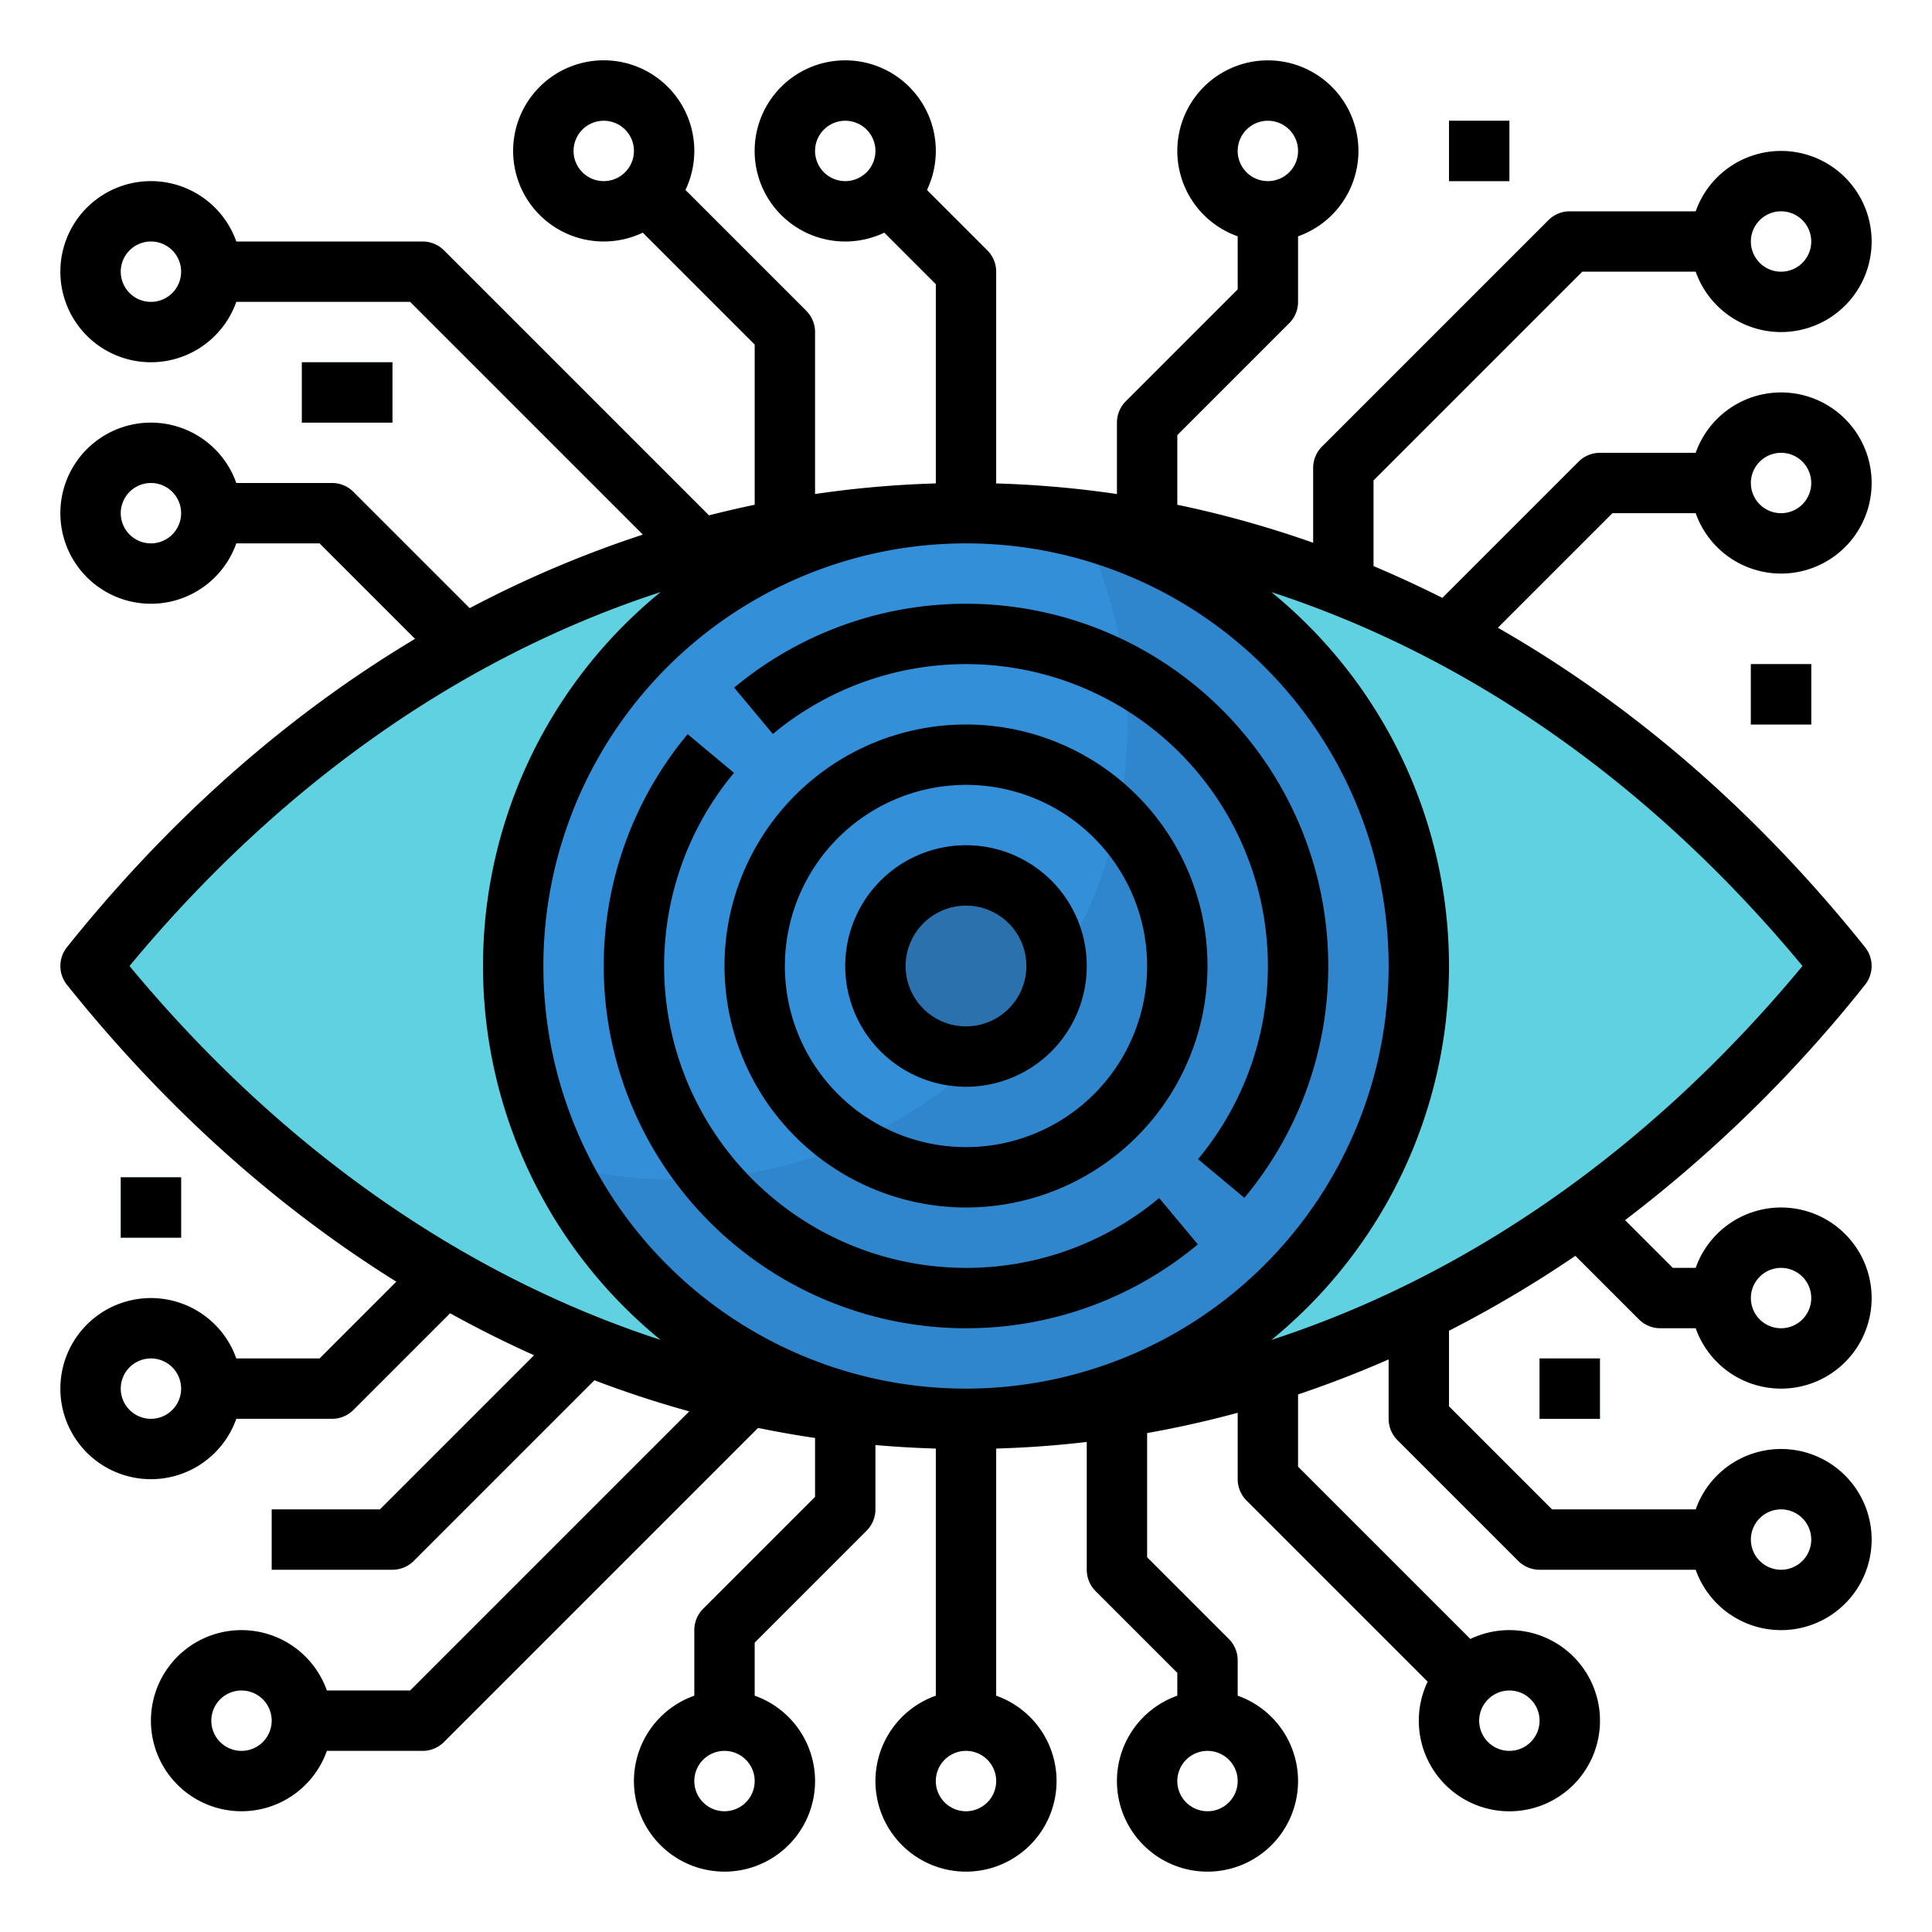 <svg height="512" viewBox="0 0 512 512" width="512" xmlns="http://www.w3.org/2000/svg"><g id="Filled_outline" data-name="Filled outline"><g fill="#60d1e0"><path d="m24 256c128.13-160 335.87-160 464 0-128.13 160-335.87 160-464 0z"/><path d="m408 360h16v16h-16z"/><path d="m32 312h16v16h-16z"/><path d="m80 96h24v16h-24z"/><path d="m464 176h16v16h-16z"/><path d="m384 32h16v16h-16z"/></g><path d="m376 256a119.9 119.9 0 1 1 -89.11-115.98 120.005 120.005 0 0 1 89.11 115.98z" fill="#348fd9"/><path d="m376 256a120.019 120.019 0 0 1 -227.84 52.7 120.4 120.4 0 0 0 138.73-168.68 120.045 120.045 0 0 1 89.11 115.98z" fill="#3086cd"/><path d="m256 288a32 32 0 1 1 32-32 32.036 32.036 0 0 1 -32 32z" fill="#2a71ad"/><path d="m256 288a32 32 0 1 0 -32-32 32.036 32.036 0 0 0 32 32zm0-48a16 16 0 1 1 -16 16 16.019 16.019 0 0 1 16-16z"/><path d="m256 320a64 64 0 1 0 -64-64 64.072 64.072 0 0 0 64 64zm0-112a48 48 0 1 1 -48 48 48.053 48.053 0 0 1 48-48z"/><path d="m351.913 251.913a96.006 96.006 0 0 0 -157.353-69.684l10.252 12.284a80.006 80.006 0 0 1 112.675 112.675l12.284 10.252a95.7 95.7 0 0 0 22.142-65.527z"/><path d="m252.59 335.928a80.006 80.006 0 0 1 -58.077-131.116l-12.284-10.252a96 96 0 0 0 69.684 157.353q2.061.088 4.112.088a95.657 95.657 0 0 0 61.415-22.23l-10.252-12.284a79.754 79.754 0 0 1 -54.598 18.441z"/><path d="m408 360h16v16h-16z"/><path d="m32 312h16v16h-16z"/><path d="m80 96h24v16h-24z"/><path d="m419.313 72h30.063a24 24 0 1 0 0-16h-33.376a8 8 0 0 0 -5.657 2.343l-60 60a8 8 0 0 0 -2.343 5.657v19.836a278.936 278.936 0 0 0 -36-10.07v-18.453l29.657-29.656a8 8 0 0 0 2.343-5.657v-17.376a24 24 0 1 0 -16 0v14.063l-29.657 29.656a8 8 0 0 0 -2.343 5.657v18.923a274 274 0 0 0 -32-2.806v-56.117a8 8 0 0 0 -2.343-5.657l-16-16a24.007 24.007 0 1 0 -11.314 11.315l13.657 13.655v52.8a274 274 0 0 0 -32 2.806v-42.919a8 8 0 0 0 -2.343-5.657l-32-32-.006.006a24.008 24.008 0 1 0 -11.3 11.3l-.006.006 29.655 29.658v42.453q-6.078 1.266-12.111 2.809l-70.232-70.232a8 8 0 0 0 -5.657-2.343h-49.376a24 24 0 1 0 0 16h46.063l61.676 61.677a293.173 293.173 0 0 0 -41.44 17.186q-2.232 1.13-4.444 2.3l-30.822-30.82a8 8 0 0 0 -5.657-2.343h-25.376a24 24 0 1 0 0 16h22.063l25.3 25.306c-34.162 20.432-65.118 47.835-92.231 81.694a8 8 0 0 0 0 10c25.794 32.21 55.067 58.576 87.271 78.657l-20.34 20.343h-22.063a24 24 0 1 0 0 16h25.376a8 8 0 0 0 5.657-2.343l25.628-25.627q4.78 2.639 9.638 5.107 6.267 3.173 12.608 6.017l-40.844 40.846h-28.687v16h32a8 8 0 0 0 5.657-2.343l47.871-47.87q12.446 4.733 25.126 8.245l-73.967 73.968h-22.063a24 24 0 1 0 0 16h25.376a8 8 0 0 0 5.657-2.343l83.24-83.24q7.519 1.541 15.1 2.66v15.61l-29.657 29.656a8 8 0 0 0 -2.34 5.657v17.376a24 24 0 1 0 16 0v-14.063l29.657-29.656a8 8 0 0 0 2.343-5.657v-17.048q7.971.7 16 .931v65.493a24 24 0 1 0 16 0v-65.493q12.065-.348 24-1.749v33.866a8 8 0 0 0 2.343 5.657l21.657 21.656v6.063a24 24 0 1 0 16 0v-9.376a8 8 0 0 0 -2.343-5.657l-21.657-21.656v-32.909q12.087-2.147 24-5.378v17.6a8 8 0 0 0 2.343 5.657l48 48a24.009 24.009 0 1 0 11.315-11.315l-45.658-45.655v-19.145q12.112-4.074 24-9.286v15.744a8 8 0 0 0 2.343 5.657l32 32a8 8 0 0 0 5.657 2.343h41.376a24 24 0 1 0 0-16h-38.063l-27.313-27.313v-20.026a311.058 311.058 0 0 0 33.493-19.853l16.85 16.849a8 8 0 0 0 5.657 2.343h9.376a24 24 0 1 0 0-16h-6.063l-12.648-12.649a359.284 359.284 0 0 0 63.579-62.351 8 8 0 0 0 0-10c-28.442-35.518-61.116-63.928-97.286-84.643l30.355-30.357h22.063a24 24 0 1 0 0-16h-25.376a8 8 0 0 0 -5.657 2.343l-36.1 36.1q-9.049-4.543-18.243-8.42v-22.71zm52.687-16a8 8 0 1 1 -8 8 8.009 8.009 0 0 1 8-8zm-136-24a8 8 0 1 1 -8 8 8.009 8.009 0 0 1 8-8zm-112 16a8 8 0 1 1 8-8 8.009 8.009 0 0 1 -8 8zm-64 0a8 8 0 1 1 8-8 8.009 8.009 0 0 1 -8 8zm-120 32a8 8 0 1 1 8-8 8.009 8.009 0 0 1 -8 8zm0 64a8 8 0 1 1 8-8 8.009 8.009 0 0 1 -8 8zm0 232a8 8 0 1 1 8-8 8.009 8.009 0 0 1 -8 8zm24 88a8 8 0 1 1 8-8 8.009 8.009 0 0 1 -8 8zm128 16a8 8 0 1 1 8-8 8.009 8.009 0 0 1 -8 8zm128-16a8 8 0 1 1 -8 8 8.009 8.009 0 0 1 8-8zm80-16a8 8 0 1 1 -8 8 8.009 8.009 0 0 1 8-8zm72-48a8 8 0 1 1 -8 8 8.009 8.009 0 0 1 8-8zm0-64a8 8 0 1 1 -8 8 8.009 8.009 0 0 1 8-8zm0-216a8 8 0 1 1 -8 8 8.009 8.009 0 0 1 8-8zm-437.681 136c40.01-48.258 88.3-82 140.757-99.1a127.838 127.838 0 0 0 0 198.192c-52.457-17.092-100.747-50.834-140.757-99.092zm221.681 224a8 8 0 1 1 8-8 8.009 8.009 0 0 1 -8 8zm0-112a112 112 0 1 1 112-112 112.127 112.127 0 0 1 -112 112zm221.681-112c-40.01 48.258-88.3 82-140.757 99.1a127.838 127.838 0 0 0 0-198.192c52.457 17.092 100.747 50.834 140.757 99.092z"/><path d="m464 176h16v16h-16z"/><path d="m384 32h16v16h-16z"/></g></svg>